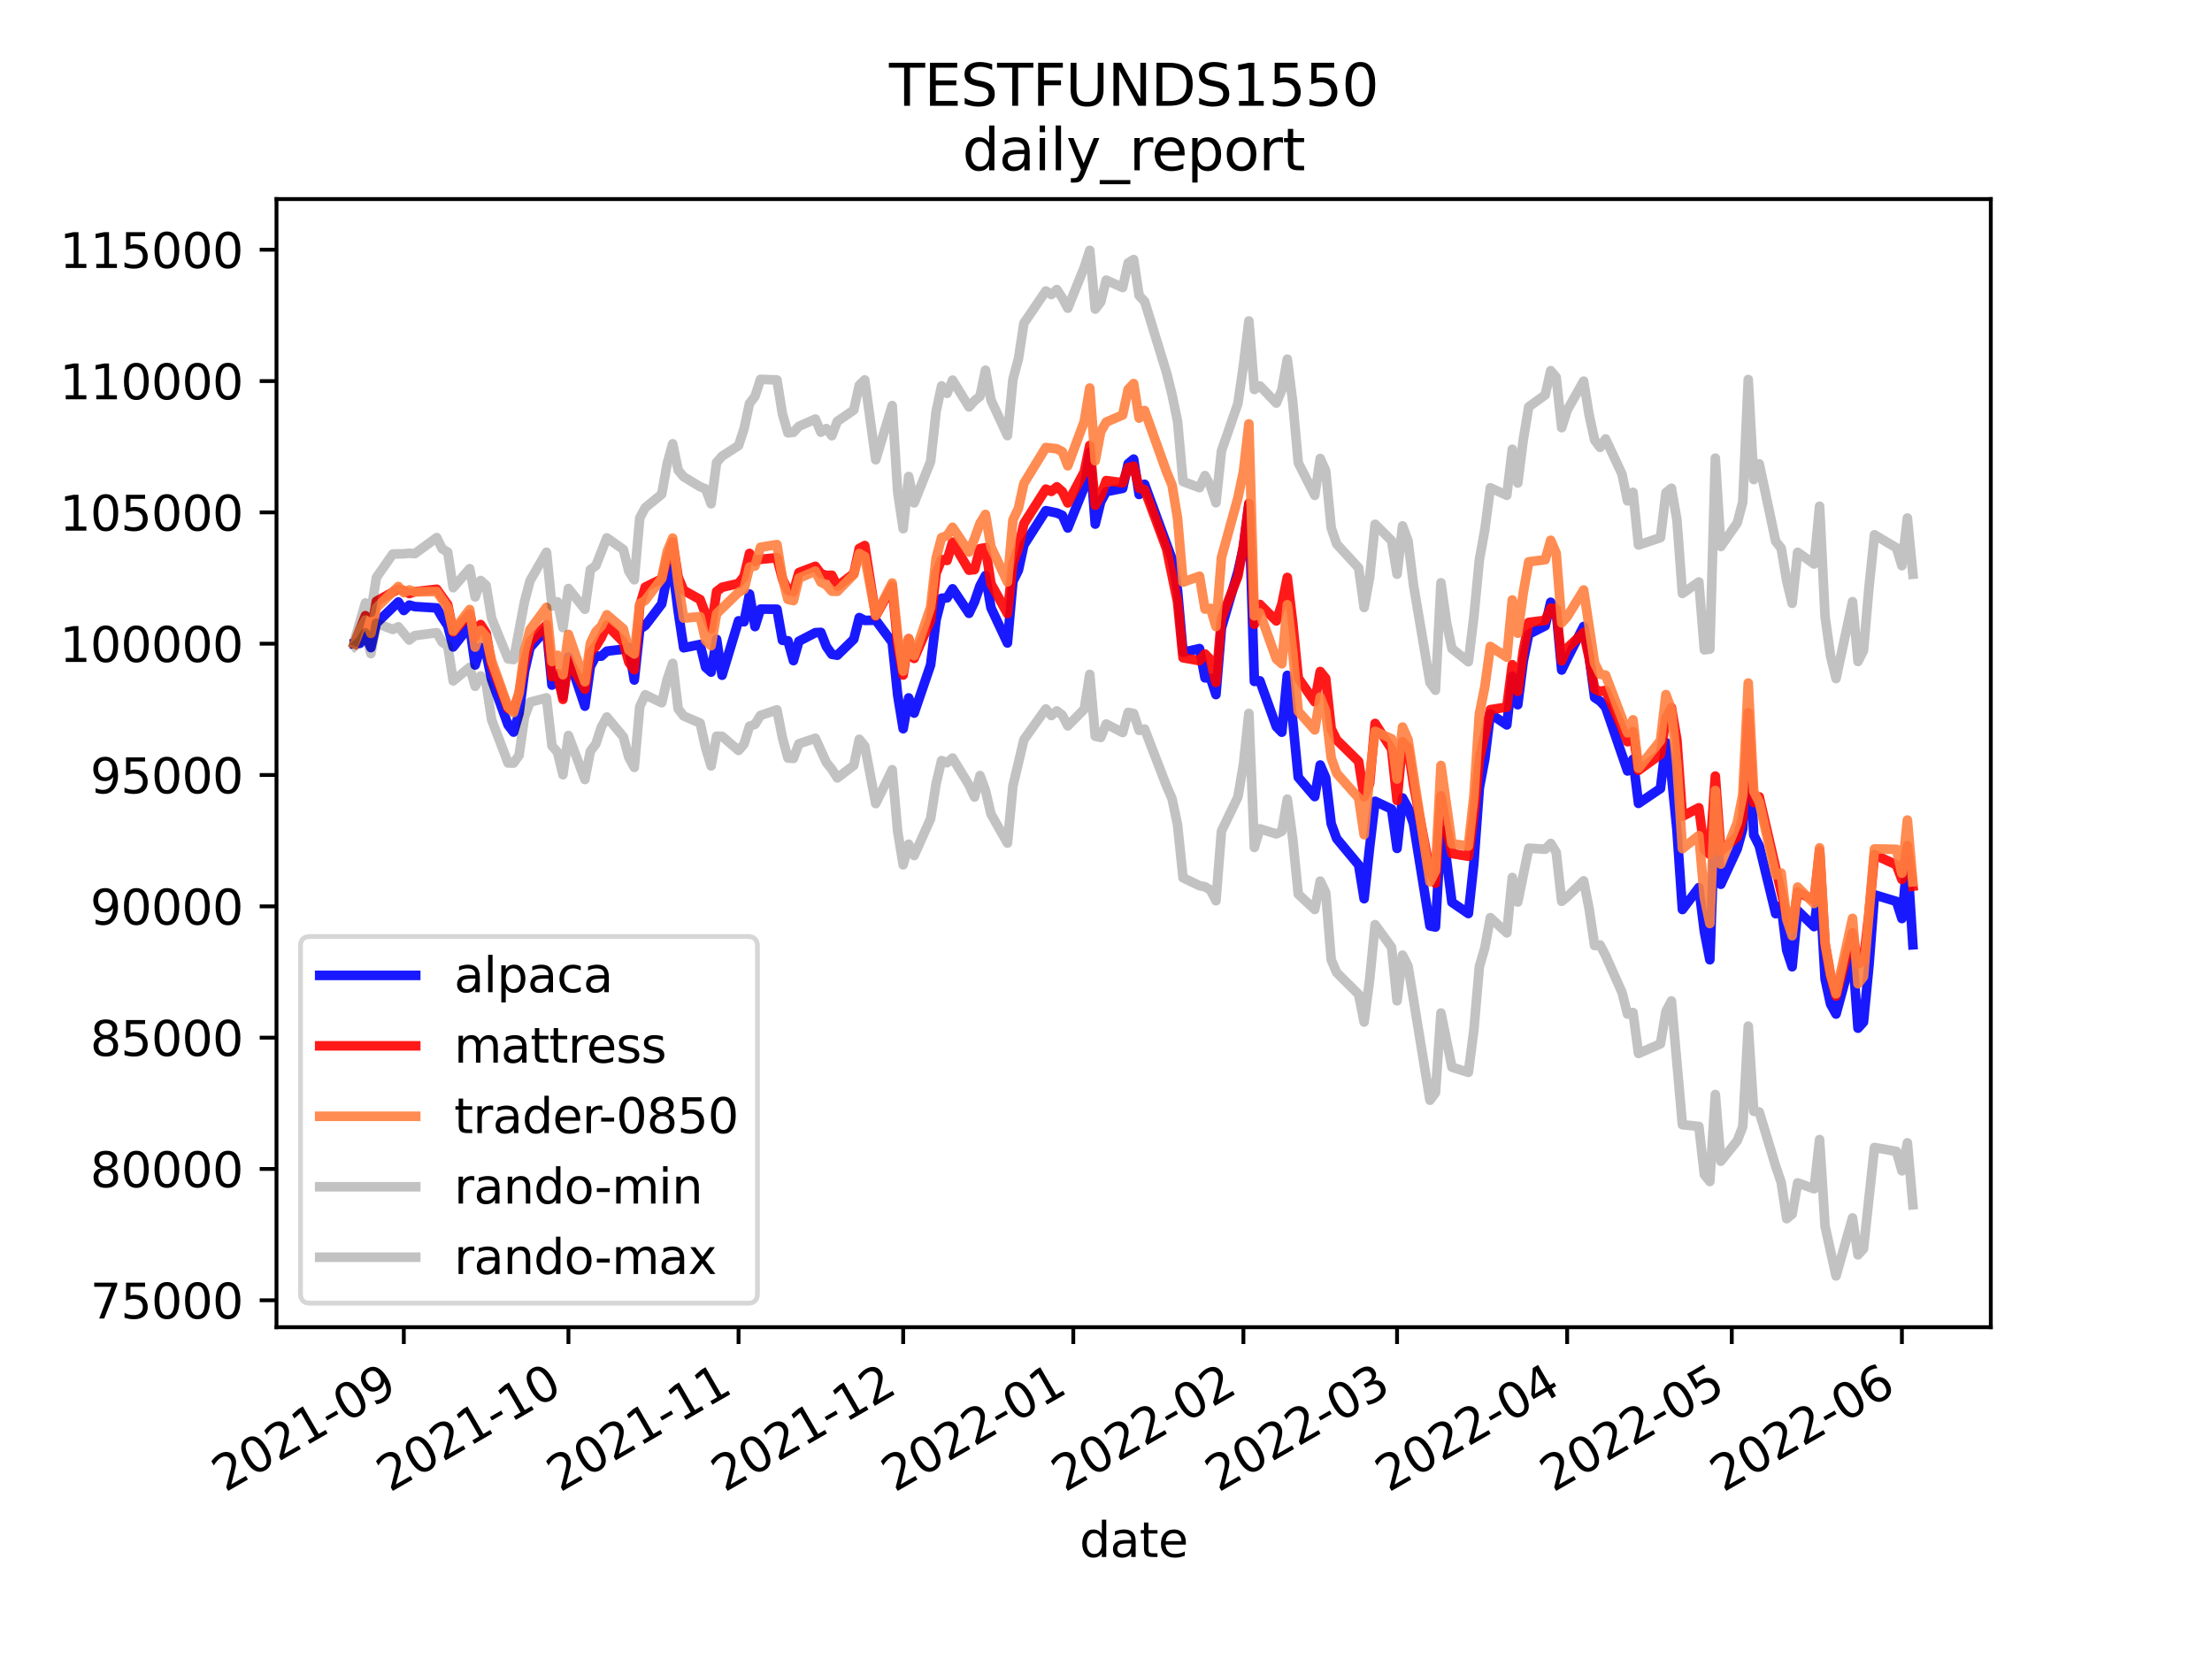 <?xml version="1.0" encoding="utf-8" standalone="no"?>
<!DOCTYPE svg PUBLIC "-//W3C//DTD SVG 1.1//EN"
  "http://www.w3.org/Graphics/SVG/1.1/DTD/svg11.dtd">
<svg height="345.6pt" version="1.1" viewBox="0 0 460.8 345.6" width="460.8pt" xmlns="http://www.w3.org/2000/svg" xmlns:xlink="http://www.w3.org/1999/xlink">
 <defs>
  <style type="text/css">*{stroke-linecap:butt;stroke-linejoin:round;}</style>
 </defs>
 <g id="figure_1">
  <g id="patch_1">
   <path d="M 0 345.6 
L 460.8 345.6 
L 460.8 0 
L 0 0 
z
" style="fill:#ffffff;"/>
  </g>
  <g id="axes_1">
   <g id="patch_2">
    <path d="M 57.6 276.48 
L 414.72 276.48 
L 414.72 41.472 
L 57.6 41.472 
z
" style="fill:#ffffff;"/>
   </g>
   <g id="matplotlib.axis_1">
    <g id="xtick_1">
     <g id="line2d_1">
      <defs>
       <path d="M 0 0 
L 0 3.5 
" id="m26f2522f0f" style="stroke:#000000;stroke-width:0.8;"/>
      </defs>
      <g>
       <use style="stroke:#000000;stroke-width:0.8;" x="84.121" xlink:href="#m26f2522f0f" y="276.48"/>
      </g>
     </g>
     <g id="text_1">
      <!-- 2021-09 -->
      <g transform="translate(46.896 310.952)rotate(-30)scale(0.1 -0.1)">
       <defs>
        <path d="M 1228 531 
L 3431 531 
L 3431 0 
L 469 0 
L 469 531 
Q 828 903 1448 1529 
Q 2069 2156 2228 2338 
Q 2531 2678 2651 2914 
Q 2772 3150 2772 3378 
Q 2772 3750 2511 3984 
Q 2250 4219 1831 4219 
Q 1534 4219 1204 4116 
Q 875 4013 500 3803 
L 500 4441 
Q 881 4594 1212 4672 
Q 1544 4750 1819 4750 
Q 2544 4750 2975 4387 
Q 3406 4025 3406 3419 
Q 3406 3131 3298 2873 
Q 3191 2616 2906 2266 
Q 2828 2175 2409 1742 
Q 1991 1309 1228 531 
z
" id="DejaVuSans-32" transform="scale(0.016)"/>
        <path d="M 2034 4250 
Q 1547 4250 1301 3770 
Q 1056 3291 1056 2328 
Q 1056 1369 1301 889 
Q 1547 409 2034 409 
Q 2525 409 2770 889 
Q 3016 1369 3016 2328 
Q 3016 3291 2770 3770 
Q 2525 4250 2034 4250 
z
M 2034 4750 
Q 2819 4750 3233 4129 
Q 3647 3509 3647 2328 
Q 3647 1150 3233 529 
Q 2819 -91 2034 -91 
Q 1250 -91 836 529 
Q 422 1150 422 2328 
Q 422 3509 836 4129 
Q 1250 4750 2034 4750 
z
" id="DejaVuSans-30" transform="scale(0.016)"/>
        <path d="M 794 531 
L 1825 531 
L 1825 4091 
L 703 3866 
L 703 4441 
L 1819 4666 
L 2450 4666 
L 2450 531 
L 3481 531 
L 3481 0 
L 794 0 
L 794 531 
z
" id="DejaVuSans-31" transform="scale(0.016)"/>
        <path d="M 313 2009 
L 1997 2009 
L 1997 1497 
L 313 1497 
L 313 2009 
z
" id="DejaVuSans-2d" transform="scale(0.016)"/>
        <path d="M 703 97 
L 703 672 
Q 941 559 1184 500 
Q 1428 441 1663 441 
Q 2288 441 2617 861 
Q 2947 1281 2994 2138 
Q 2813 1869 2534 1725 
Q 2256 1581 1919 1581 
Q 1219 1581 811 2004 
Q 403 2428 403 3163 
Q 403 3881 828 4315 
Q 1253 4750 1959 4750 
Q 2769 4750 3195 4129 
Q 3622 3509 3622 2328 
Q 3622 1225 3098 567 
Q 2575 -91 1691 -91 
Q 1453 -91 1209 -44 
Q 966 3 703 97 
z
M 1959 2075 
Q 2384 2075 2632 2365 
Q 2881 2656 2881 3163 
Q 2881 3666 2632 3958 
Q 2384 4250 1959 4250 
Q 1534 4250 1286 3958 
Q 1038 3666 1038 3163 
Q 1038 2656 1286 2365 
Q 1534 2075 1959 2075 
z
" id="DejaVuSans-39" transform="scale(0.016)"/>
       </defs>
       <use xlink:href="#DejaVuSans-32"/>
       <use x="63.623" xlink:href="#DejaVuSans-30"/>
       <use x="127.246" xlink:href="#DejaVuSans-32"/>
       <use x="190.869" xlink:href="#DejaVuSans-31"/>
       <use x="254.492" xlink:href="#DejaVuSans-2d"/>
       <use x="290.576" xlink:href="#DejaVuSans-30"/>
       <use x="354.199" xlink:href="#DejaVuSans-39"/>
      </g>
     </g>
    </g>
    <g id="xtick_2">
     <g id="line2d_2">
      <g>
       <use style="stroke:#000000;stroke-width:0.8;" x="118.416" xlink:href="#m26f2522f0f" y="276.48"/>
      </g>
     </g>
     <g id="text_2">
      <!-- 2021-10 -->
      <g transform="translate(81.191 310.952)rotate(-30)scale(0.1 -0.1)">
       <use xlink:href="#DejaVuSans-32"/>
       <use x="63.623" xlink:href="#DejaVuSans-30"/>
       <use x="127.246" xlink:href="#DejaVuSans-32"/>
       <use x="190.869" xlink:href="#DejaVuSans-31"/>
       <use x="254.492" xlink:href="#DejaVuSans-2d"/>
       <use x="290.576" xlink:href="#DejaVuSans-31"/>
       <use x="354.199" xlink:href="#DejaVuSans-30"/>
      </g>
     </g>
    </g>
    <g id="xtick_3">
     <g id="line2d_3">
      <g>
       <use style="stroke:#000000;stroke-width:0.8;" x="153.853" xlink:href="#m26f2522f0f" y="276.48"/>
      </g>
     </g>
     <g id="text_3">
      <!-- 2021-11 -->
      <g transform="translate(116.628 310.952)rotate(-30)scale(0.1 -0.1)">
       <use xlink:href="#DejaVuSans-32"/>
       <use x="63.623" xlink:href="#DejaVuSans-30"/>
       <use x="127.246" xlink:href="#DejaVuSans-32"/>
       <use x="190.869" xlink:href="#DejaVuSans-31"/>
       <use x="254.492" xlink:href="#DejaVuSans-2d"/>
       <use x="290.576" xlink:href="#DejaVuSans-31"/>
       <use x="354.199" xlink:href="#DejaVuSans-31"/>
      </g>
     </g>
    </g>
    <g id="xtick_4">
     <g id="line2d_4">
      <g>
       <use style="stroke:#000000;stroke-width:0.8;" x="188.148" xlink:href="#m26f2522f0f" y="276.48"/>
      </g>
     </g>
     <g id="text_4">
      <!-- 2021-12 -->
      <g transform="translate(150.923 310.952)rotate(-30)scale(0.1 -0.1)">
       <use xlink:href="#DejaVuSans-32"/>
       <use x="63.623" xlink:href="#DejaVuSans-30"/>
       <use x="127.246" xlink:href="#DejaVuSans-32"/>
       <use x="190.869" xlink:href="#DejaVuSans-31"/>
       <use x="254.492" xlink:href="#DejaVuSans-2d"/>
       <use x="290.576" xlink:href="#DejaVuSans-31"/>
       <use x="354.199" xlink:href="#DejaVuSans-32"/>
      </g>
     </g>
    </g>
    <g id="xtick_5">
     <g id="line2d_5">
      <g>
       <use style="stroke:#000000;stroke-width:0.8;" x="223.585" xlink:href="#m26f2522f0f" y="276.48"/>
      </g>
     </g>
     <g id="text_5">
      <!-- 2022-01 -->
      <g transform="translate(186.361 310.952)rotate(-30)scale(0.1 -0.1)">
       <use xlink:href="#DejaVuSans-32"/>
       <use x="63.623" xlink:href="#DejaVuSans-30"/>
       <use x="127.246" xlink:href="#DejaVuSans-32"/>
       <use x="190.869" xlink:href="#DejaVuSans-32"/>
       <use x="254.492" xlink:href="#DejaVuSans-2d"/>
       <use x="290.576" xlink:href="#DejaVuSans-30"/>
       <use x="354.199" xlink:href="#DejaVuSans-31"/>
      </g>
     </g>
    </g>
    <g id="xtick_6">
     <g id="line2d_6">
      <g>
       <use style="stroke:#000000;stroke-width:0.8;" x="259.023" xlink:href="#m26f2522f0f" y="276.48"/>
      </g>
     </g>
     <g id="text_6">
      <!-- 2022-02 -->
      <g transform="translate(221.798 310.952)rotate(-30)scale(0.1 -0.1)">
       <use xlink:href="#DejaVuSans-32"/>
       <use x="63.623" xlink:href="#DejaVuSans-30"/>
       <use x="127.246" xlink:href="#DejaVuSans-32"/>
       <use x="190.869" xlink:href="#DejaVuSans-32"/>
       <use x="254.492" xlink:href="#DejaVuSans-2d"/>
       <use x="290.576" xlink:href="#DejaVuSans-30"/>
       <use x="354.199" xlink:href="#DejaVuSans-32"/>
      </g>
     </g>
    </g>
    <g id="xtick_7">
     <g id="line2d_7">
      <g>
       <use style="stroke:#000000;stroke-width:0.8;" x="291.031" xlink:href="#m26f2522f0f" y="276.48"/>
      </g>
     </g>
     <g id="text_7">
      <!-- 2022-03 -->
      <g transform="translate(253.806 310.952)rotate(-30)scale(0.1 -0.1)">
       <defs>
        <path d="M 2597 2516 
Q 3050 2419 3304 2112 
Q 3559 1806 3559 1356 
Q 3559 666 3084 287 
Q 2609 -91 1734 -91 
Q 1441 -91 1130 -33 
Q 819 25 488 141 
L 488 750 
Q 750 597 1062 519 
Q 1375 441 1716 441 
Q 2309 441 2620 675 
Q 2931 909 2931 1356 
Q 2931 1769 2642 2001 
Q 2353 2234 1838 2234 
L 1294 2234 
L 1294 2753 
L 1863 2753 
Q 2328 2753 2575 2939 
Q 2822 3125 2822 3475 
Q 2822 3834 2567 4026 
Q 2313 4219 1838 4219 
Q 1578 4219 1281 4162 
Q 984 4106 628 3988 
L 628 4550 
Q 988 4650 1302 4700 
Q 1616 4750 1894 4750 
Q 2613 4750 3031 4423 
Q 3450 4097 3450 3541 
Q 3450 3153 3228 2886 
Q 3006 2619 2597 2516 
z
" id="DejaVuSans-33" transform="scale(0.016)"/>
       </defs>
       <use xlink:href="#DejaVuSans-32"/>
       <use x="63.623" xlink:href="#DejaVuSans-30"/>
       <use x="127.246" xlink:href="#DejaVuSans-32"/>
       <use x="190.869" xlink:href="#DejaVuSans-32"/>
       <use x="254.492" xlink:href="#DejaVuSans-2d"/>
       <use x="290.576" xlink:href="#DejaVuSans-30"/>
       <use x="354.199" xlink:href="#DejaVuSans-33"/>
      </g>
     </g>
    </g>
    <g id="xtick_8">
     <g id="line2d_8">
      <g>
       <use style="stroke:#000000;stroke-width:0.8;" x="326.469" xlink:href="#m26f2522f0f" y="276.48"/>
      </g>
     </g>
     <g id="text_8">
      <!-- 2022-04 -->
      <g transform="translate(289.244 310.952)rotate(-30)scale(0.1 -0.1)">
       <defs>
        <path d="M 2419 4116 
L 825 1625 
L 2419 1625 
L 2419 4116 
z
M 2253 4666 
L 3047 4666 
L 3047 1625 
L 3713 1625 
L 3713 1100 
L 3047 1100 
L 3047 0 
L 2419 0 
L 2419 1100 
L 313 1100 
L 313 1709 
L 2253 4666 
z
" id="DejaVuSans-34" transform="scale(0.016)"/>
       </defs>
       <use xlink:href="#DejaVuSans-32"/>
       <use x="63.623" xlink:href="#DejaVuSans-30"/>
       <use x="127.246" xlink:href="#DejaVuSans-32"/>
       <use x="190.869" xlink:href="#DejaVuSans-32"/>
       <use x="254.492" xlink:href="#DejaVuSans-2d"/>
       <use x="290.576" xlink:href="#DejaVuSans-30"/>
       <use x="354.199" xlink:href="#DejaVuSans-34"/>
      </g>
     </g>
    </g>
    <g id="xtick_9">
     <g id="line2d_9">
      <g>
       <use style="stroke:#000000;stroke-width:0.8;" x="360.763" xlink:href="#m26f2522f0f" y="276.48"/>
      </g>
     </g>
     <g id="text_9">
      <!-- 2022-05 -->
      <g transform="translate(323.539 310.952)rotate(-30)scale(0.1 -0.1)">
       <defs>
        <path d="M 691 4666 
L 3169 4666 
L 3169 4134 
L 1269 4134 
L 1269 2991 
Q 1406 3038 1543 3061 
Q 1681 3084 1819 3084 
Q 2600 3084 3056 2656 
Q 3513 2228 3513 1497 
Q 3513 744 3044 326 
Q 2575 -91 1722 -91 
Q 1428 -91 1123 -41 
Q 819 9 494 109 
L 494 744 
Q 775 591 1075 516 
Q 1375 441 1709 441 
Q 2250 441 2565 725 
Q 2881 1009 2881 1497 
Q 2881 1984 2565 2268 
Q 2250 2553 1709 2553 
Q 1456 2553 1204 2497 
Q 953 2441 691 2322 
L 691 4666 
z
" id="DejaVuSans-35" transform="scale(0.016)"/>
       </defs>
       <use xlink:href="#DejaVuSans-32"/>
       <use x="63.623" xlink:href="#DejaVuSans-30"/>
       <use x="127.246" xlink:href="#DejaVuSans-32"/>
       <use x="190.869" xlink:href="#DejaVuSans-32"/>
       <use x="254.492" xlink:href="#DejaVuSans-2d"/>
       <use x="290.576" xlink:href="#DejaVuSans-30"/>
       <use x="354.199" xlink:href="#DejaVuSans-35"/>
      </g>
     </g>
    </g>
    <g id="xtick_10">
     <g id="line2d_10">
      <g>
       <use style="stroke:#000000;stroke-width:0.8;" x="396.201" xlink:href="#m26f2522f0f" y="276.48"/>
      </g>
     </g>
     <g id="text_10">
      <!-- 2022-06 -->
      <g transform="translate(358.976 310.952)rotate(-30)scale(0.1 -0.1)">
       <defs>
        <path d="M 2113 2584 
Q 1688 2584 1439 2293 
Q 1191 2003 1191 1497 
Q 1191 994 1439 701 
Q 1688 409 2113 409 
Q 2538 409 2786 701 
Q 3034 994 3034 1497 
Q 3034 2003 2786 2293 
Q 2538 2584 2113 2584 
z
M 3366 4563 
L 3366 3988 
Q 3128 4100 2886 4159 
Q 2644 4219 2406 4219 
Q 1781 4219 1451 3797 
Q 1122 3375 1075 2522 
Q 1259 2794 1537 2939 
Q 1816 3084 2150 3084 
Q 2853 3084 3261 2657 
Q 3669 2231 3669 1497 
Q 3669 778 3244 343 
Q 2819 -91 2113 -91 
Q 1303 -91 875 529 
Q 447 1150 447 2328 
Q 447 3434 972 4092 
Q 1497 4750 2381 4750 
Q 2619 4750 2861 4703 
Q 3103 4656 3366 4563 
z
" id="DejaVuSans-36" transform="scale(0.016)"/>
       </defs>
       <use xlink:href="#DejaVuSans-32"/>
       <use x="63.623" xlink:href="#DejaVuSans-30"/>
       <use x="127.246" xlink:href="#DejaVuSans-32"/>
       <use x="190.869" xlink:href="#DejaVuSans-32"/>
       <use x="254.492" xlink:href="#DejaVuSans-2d"/>
       <use x="290.576" xlink:href="#DejaVuSans-30"/>
       <use x="354.199" xlink:href="#DejaVuSans-36"/>
      </g>
     </g>
    </g>
    <g id="text_11">
     <!-- date -->
     <g transform="translate(224.885 324.351)scale(0.1 -0.1)">
      <defs>
       <path d="M 2906 2969 
L 2906 4863 
L 3481 4863 
L 3481 0 
L 2906 0 
L 2906 525 
Q 2725 213 2448 61 
Q 2172 -91 1784 -91 
Q 1150 -91 751 415 
Q 353 922 353 1747 
Q 353 2572 751 3078 
Q 1150 3584 1784 3584 
Q 2172 3584 2448 3432 
Q 2725 3281 2906 2969 
z
M 947 1747 
Q 947 1113 1208 752 
Q 1469 391 1925 391 
Q 2381 391 2643 752 
Q 2906 1113 2906 1747 
Q 2906 2381 2643 2742 
Q 2381 3103 1925 3103 
Q 1469 3103 1208 2742 
Q 947 2381 947 1747 
z
" id="DejaVuSans-64" transform="scale(0.016)"/>
       <path d="M 2194 1759 
Q 1497 1759 1228 1600 
Q 959 1441 959 1056 
Q 959 750 1161 570 
Q 1363 391 1709 391 
Q 2188 391 2477 730 
Q 2766 1069 2766 1631 
L 2766 1759 
L 2194 1759 
z
M 3341 1997 
L 3341 0 
L 2766 0 
L 2766 531 
Q 2569 213 2275 61 
Q 1981 -91 1556 -91 
Q 1019 -91 701 211 
Q 384 513 384 1019 
Q 384 1609 779 1909 
Q 1175 2209 1959 2209 
L 2766 2209 
L 2766 2266 
Q 2766 2663 2505 2880 
Q 2244 3097 1772 3097 
Q 1472 3097 1187 3025 
Q 903 2953 641 2809 
L 641 3341 
Q 956 3463 1253 3523 
Q 1550 3584 1831 3584 
Q 2591 3584 2966 3190 
Q 3341 2797 3341 1997 
z
" id="DejaVuSans-61" transform="scale(0.016)"/>
       <path d="M 1172 4494 
L 1172 3500 
L 2356 3500 
L 2356 3053 
L 1172 3053 
L 1172 1153 
Q 1172 725 1289 603 
Q 1406 481 1766 481 
L 2356 481 
L 2356 0 
L 1766 0 
Q 1100 0 847 248 
Q 594 497 594 1153 
L 594 3053 
L 172 3053 
L 172 3500 
L 594 3500 
L 594 4494 
L 1172 4494 
z
" id="DejaVuSans-74" transform="scale(0.016)"/>
       <path d="M 3597 1894 
L 3597 1613 
L 953 1613 
Q 991 1019 1311 708 
Q 1631 397 2203 397 
Q 2534 397 2845 478 
Q 3156 559 3463 722 
L 3463 178 
Q 3153 47 2828 -22 
Q 2503 -91 2169 -91 
Q 1331 -91 842 396 
Q 353 884 353 1716 
Q 353 2575 817 3079 
Q 1281 3584 2069 3584 
Q 2775 3584 3186 3129 
Q 3597 2675 3597 1894 
z
M 3022 2063 
Q 3016 2534 2758 2815 
Q 2500 3097 2075 3097 
Q 1594 3097 1305 2825 
Q 1016 2553 972 2059 
L 3022 2063 
z
" id="DejaVuSans-65" transform="scale(0.016)"/>
      </defs>
      <use xlink:href="#DejaVuSans-64"/>
      <use x="63.477" xlink:href="#DejaVuSans-61"/>
      <use x="124.756" xlink:href="#DejaVuSans-74"/>
      <use x="163.965" xlink:href="#DejaVuSans-65"/>
     </g>
    </g>
   </g>
   <g id="matplotlib.axis_2">
    <g id="ytick_1">
     <g id="line2d_11">
      <defs>
       <path d="M 0 0 
L -3.5 0 
" id="m7b83c31982" style="stroke:#000000;stroke-width:0.8;"/>
      </defs>
      <g>
       <use style="stroke:#000000;stroke-width:0.8;" x="57.6" xlink:href="#m7b83c31982" y="270.875"/>
      </g>
     </g>
     <g id="text_12">
      <!-- 75000 -->
      <g transform="translate(18.788 274.674)scale(0.1 -0.1)">
       <defs>
        <path d="M 525 4666 
L 3525 4666 
L 3525 4397 
L 1831 0 
L 1172 0 
L 2766 4134 
L 525 4134 
L 525 4666 
z
" id="DejaVuSans-37" transform="scale(0.016)"/>
       </defs>
       <use xlink:href="#DejaVuSans-37"/>
       <use x="63.623" xlink:href="#DejaVuSans-35"/>
       <use x="127.246" xlink:href="#DejaVuSans-30"/>
       <use x="190.869" xlink:href="#DejaVuSans-30"/>
       <use x="254.492" xlink:href="#DejaVuSans-30"/>
      </g>
     </g>
    </g>
    <g id="ytick_2">
     <g id="line2d_12">
      <g>
       <use style="stroke:#000000;stroke-width:0.8;" x="57.6" xlink:href="#m7b83c31982" y="243.519"/>
      </g>
     </g>
     <g id="text_13">
      <!-- 80000 -->
      <g transform="translate(18.788 247.318)scale(0.1 -0.1)">
       <defs>
        <path d="M 2034 2216 
Q 1584 2216 1326 1975 
Q 1069 1734 1069 1313 
Q 1069 891 1326 650 
Q 1584 409 2034 409 
Q 2484 409 2743 651 
Q 3003 894 3003 1313 
Q 3003 1734 2745 1975 
Q 2488 2216 2034 2216 
z
M 1403 2484 
Q 997 2584 770 2862 
Q 544 3141 544 3541 
Q 544 4100 942 4425 
Q 1341 4750 2034 4750 
Q 2731 4750 3128 4425 
Q 3525 4100 3525 3541 
Q 3525 3141 3298 2862 
Q 3072 2584 2669 2484 
Q 3125 2378 3379 2068 
Q 3634 1759 3634 1313 
Q 3634 634 3220 271 
Q 2806 -91 2034 -91 
Q 1263 -91 848 271 
Q 434 634 434 1313 
Q 434 1759 690 2068 
Q 947 2378 1403 2484 
z
M 1172 3481 
Q 1172 3119 1398 2916 
Q 1625 2713 2034 2713 
Q 2441 2713 2670 2916 
Q 2900 3119 2900 3481 
Q 2900 3844 2670 4047 
Q 2441 4250 2034 4250 
Q 1625 4250 1398 4047 
Q 1172 3844 1172 3481 
z
" id="DejaVuSans-38" transform="scale(0.016)"/>
       </defs>
       <use xlink:href="#DejaVuSans-38"/>
       <use x="63.623" xlink:href="#DejaVuSans-30"/>
       <use x="127.246" xlink:href="#DejaVuSans-30"/>
       <use x="190.869" xlink:href="#DejaVuSans-30"/>
       <use x="254.492" xlink:href="#DejaVuSans-30"/>
      </g>
     </g>
    </g>
    <g id="ytick_3">
     <g id="line2d_13">
      <g>
       <use style="stroke:#000000;stroke-width:0.8;" x="57.6" xlink:href="#m7b83c31982" y="216.162"/>
      </g>
     </g>
     <g id="text_14">
      <!-- 85000 -->
      <g transform="translate(18.788 219.962)scale(0.1 -0.1)">
       <use xlink:href="#DejaVuSans-38"/>
       <use x="63.623" xlink:href="#DejaVuSans-35"/>
       <use x="127.246" xlink:href="#DejaVuSans-30"/>
       <use x="190.869" xlink:href="#DejaVuSans-30"/>
       <use x="254.492" xlink:href="#DejaVuSans-30"/>
      </g>
     </g>
    </g>
    <g id="ytick_4">
     <g id="line2d_14">
      <g>
       <use style="stroke:#000000;stroke-width:0.8;" x="57.6" xlink:href="#m7b83c31982" y="188.806"/>
      </g>
     </g>
     <g id="text_15">
      <!-- 90000 -->
      <g transform="translate(18.788 192.606)scale(0.1 -0.1)">
       <use xlink:href="#DejaVuSans-39"/>
       <use x="63.623" xlink:href="#DejaVuSans-30"/>
       <use x="127.246" xlink:href="#DejaVuSans-30"/>
       <use x="190.869" xlink:href="#DejaVuSans-30"/>
       <use x="254.492" xlink:href="#DejaVuSans-30"/>
      </g>
     </g>
    </g>
    <g id="ytick_5">
     <g id="line2d_15">
      <g>
       <use style="stroke:#000000;stroke-width:0.8;" x="57.6" xlink:href="#m7b83c31982" y="161.45"/>
      </g>
     </g>
     <g id="text_16">
      <!-- 95000 -->
      <g transform="translate(18.788 165.249)scale(0.1 -0.1)">
       <use xlink:href="#DejaVuSans-39"/>
       <use x="63.623" xlink:href="#DejaVuSans-35"/>
       <use x="127.246" xlink:href="#DejaVuSans-30"/>
       <use x="190.869" xlink:href="#DejaVuSans-30"/>
       <use x="254.492" xlink:href="#DejaVuSans-30"/>
      </g>
     </g>
    </g>
    <g id="ytick_6">
     <g id="line2d_16">
      <g>
       <use style="stroke:#000000;stroke-width:0.8;" x="57.6" xlink:href="#m7b83c31982" y="134.094"/>
      </g>
     </g>
     <g id="text_17">
      <!-- 100000 -->
      <g transform="translate(12.425 137.893)scale(0.1 -0.1)">
       <use xlink:href="#DejaVuSans-31"/>
       <use x="63.623" xlink:href="#DejaVuSans-30"/>
       <use x="127.246" xlink:href="#DejaVuSans-30"/>
       <use x="190.869" xlink:href="#DejaVuSans-30"/>
       <use x="254.492" xlink:href="#DejaVuSans-30"/>
       <use x="318.115" xlink:href="#DejaVuSans-30"/>
      </g>
     </g>
    </g>
    <g id="ytick_7">
     <g id="line2d_17">
      <g>
       <use style="stroke:#000000;stroke-width:0.8;" x="57.6" xlink:href="#m7b83c31982" y="106.738"/>
      </g>
     </g>
     <g id="text_18">
      <!-- 105000 -->
      <g transform="translate(12.425 110.537)scale(0.1 -0.1)">
       <use xlink:href="#DejaVuSans-31"/>
       <use x="63.623" xlink:href="#DejaVuSans-30"/>
       <use x="127.246" xlink:href="#DejaVuSans-35"/>
       <use x="190.869" xlink:href="#DejaVuSans-30"/>
       <use x="254.492" xlink:href="#DejaVuSans-30"/>
       <use x="318.115" xlink:href="#DejaVuSans-30"/>
      </g>
     </g>
    </g>
    <g id="ytick_8">
     <g id="line2d_18">
      <g>
       <use style="stroke:#000000;stroke-width:0.8;" x="57.6" xlink:href="#m7b83c31982" y="79.382"/>
      </g>
     </g>
     <g id="text_19">
      <!-- 110000 -->
      <g transform="translate(12.425 83.181)scale(0.1 -0.1)">
       <use xlink:href="#DejaVuSans-31"/>
       <use x="63.623" xlink:href="#DejaVuSans-31"/>
       <use x="127.246" xlink:href="#DejaVuSans-30"/>
       <use x="190.869" xlink:href="#DejaVuSans-30"/>
       <use x="254.492" xlink:href="#DejaVuSans-30"/>
       <use x="318.115" xlink:href="#DejaVuSans-30"/>
      </g>
     </g>
    </g>
    <g id="ytick_9">
     <g id="line2d_19">
      <g>
       <use style="stroke:#000000;stroke-width:0.8;" x="57.6" xlink:href="#m7b83c31982" y="52.025"/>
      </g>
     </g>
     <g id="text_20">
      <!-- 115000 -->
      <g transform="translate(12.425 55.825)scale(0.1 -0.1)">
       <use xlink:href="#DejaVuSans-31"/>
       <use x="63.623" xlink:href="#DejaVuSans-31"/>
       <use x="127.246" xlink:href="#DejaVuSans-35"/>
       <use x="190.869" xlink:href="#DejaVuSans-30"/>
       <use x="254.492" xlink:href="#DejaVuSans-30"/>
       <use x="318.115" xlink:href="#DejaVuSans-30"/>
      </g>
     </g>
    </g>
   </g>
   <g id="line2d_20">
    <path clip-path="url(#p28c00b77f7)" d="M 73.833 134.094 
L 74.976 134.031 
L 76.119 132.248 
L 77.262 134.904 
L 78.405 129.825 
L 82.978 125.403 
L 84.121 127.175 
L 85.264 126.048 
L 86.407 126.365 
L 90.98 126.641 
L 92.123 128.631 
L 93.266 130.329 
L 94.409 134.766 
L 97.839 130.371 
L 98.982 138.532 
L 100.125 134.84 
L 101.268 136.011 
L 102.411 141.565 
L 105.841 151.025 
L 106.984 152.512 
L 108.127 148.582 
L 109.27 139.898 
L 110.414 134.92 
L 113.843 131.004 
L 114.986 142.722 
L 116.129 140.819 
L 117.272 145.086 
L 118.416 136.866 
L 121.845 147.108 
L 122.988 138.837 
L 124.131 136.672 
L 125.274 136.688 
L 126.418 135.651 
L 129.847 135.253 
L 130.99 134.844 
L 132.133 141.664 
L 133.277 131.06 
L 134.42 130.307 
L 137.849 125.806 
L 138.992 120.031 
L 140.135 118.334 
L 141.279 127.356 
L 142.422 134.946 
L 145.851 134.258 
L 146.994 138.996 
L 148.137 140.015 
L 149.281 133.18 
L 150.424 140.663 
L 153.853 129.328 
L 154.996 129.531 
L 156.14 123.752 
L 157.283 130.533 
L 158.426 126.89 
L 161.855 126.911 
L 162.998 133.39 
L 164.142 133.485 
L 165.285 137.621 
L 166.428 133.582 
L 169.857 131.797 
L 171 131.736 
L 172.144 134.661 
L 173.287 136.307 
L 174.43 136.499 
L 177.859 133.156 
L 179.003 128.648 
L 180.146 129.246 
L 182.432 129.198 
L 185.861 133.795 
L 187.005 144.819 
L 188.148 151.805 
L 189.291 145.385 
L 190.434 148.554 
L 193.863 138.515 
L 195.007 129.115 
L 196.15 124.624 
L 197.293 124.542 
L 198.436 122.661 
L 201.866 127.77 
L 203.009 125.368 
L 204.152 122.036 
L 205.295 119.901 
L 206.438 126.61 
L 209.868 133.943 
L 211.011 121.114 
L 212.154 118.783 
L 213.297 113.526 
L 217.87 106.378 
L 220.156 106.858 
L 221.299 107.358 
L 222.442 109.987 
L 225.872 101.474 
L 227.015 94.195 
L 228.158 109.182 
L 229.301 104.532 
L 230.444 102.415 
L 233.874 101.737 
L 235.017 96.591 
L 236.16 95.643 
L 237.303 103.01 
L 238.446 100.885 
L 244.162 116.479 
L 245.305 123.011 
L 246.448 135.894 
L 249.878 135.107 
L 251.021 141.207 
L 252.164 141.244 
L 253.307 144.702 
L 254.45 130.834 
L 257.88 119.095 
L 259.023 114.058 
L 260.166 105.095 
L 261.309 141.952 
L 262.452 141.832 
L 265.882 151.364 
L 267.025 152.534 
L 268.168 140.687 
L 269.311 150.226 
L 270.454 161.929 
L 273.884 165.948 
L 275.027 159.363 
L 276.17 162.04 
L 277.313 171.59 
L 278.457 174.698 
L 283.029 180.194 
L 284.172 187.218 
L 285.315 176.532 
L 286.459 166.923 
L 289.888 168.548 
L 291.031 176.743 
L 292.174 166.225 
L 293.317 168.307 
L 294.461 171.64 
L 297.89 192.895 
L 299.033 193.119 
L 300.176 172.877 
L 301.32 178.991 
L 302.463 187.961 
L 305.892 190.31 
L 307.035 179.802 
L 308.178 164.124 
L 309.322 158.057 
L 310.465 148.691 
L 313.894 151.014 
L 315.037 140.85 
L 316.18 146.81 
L 317.324 137.749 
L 318.467 132.108 
L 321.896 130.364 
L 323.039 125.456 
L 324.183 127.24 
L 325.326 139.582 
L 326.469 137.237 
L 329.898 130.502 
L 331.041 136.597 
L 332.185 145.306 
L 333.328 146.068 
L 334.471 147.305 
L 339.043 160.603 
L 340.187 158.173 
L 341.33 167.361 
L 345.902 164.267 
L 347.046 154.692 
L 348.189 161.451 
L 349.332 172.86 
L 350.475 189.469 
L 353.904 184.9 
L 355.048 194.059 
L 356.191 199.937 
L 357.334 168.395 
L 358.477 184.215 
L 361.906 176.812 
L 363.05 172.667 
L 364.193 150.974 
L 365.336 173.941 
L 366.479 176.206 
L 369.909 190.346 
L 371.052 188.595 
L 372.195 197.916 
L 373.338 201.393 
L 374.481 189.709 
L 377.911 193.032 
L 379.054 184.172 
L 380.197 203.935 
L 381.34 209.175 
L 382.483 211.247 
L 385.913 198.667 
L 387.056 214.194 
L 388.199 212.913 
L 389.342 201.136 
L 390.485 186.4 
L 395.058 187.783 
L 396.201 191.354 
L 397.344 179.079 
L 398.487 196.823 
L 398.487 196.823 
" style="fill:none;stroke:#0000ff;stroke-linecap:square;stroke-opacity:0.9;stroke-width:2;"/>
   </g>
   <g id="line2d_21">
    <path clip-path="url(#p28c00b77f7)" d="M 73.833 134.094 
L 76.119 128.255 
L 77.262 131.897 
L 78.405 125.256 
L 82.978 122.715 
L 84.121 123.062 
L 85.264 123.654 
L 86.407 123.27 
L 90.98 122.75 
L 93.266 125.961 
L 94.409 131.643 
L 97.839 127.867 
L 98.982 132.72 
L 100.125 130.104 
L 101.268 131.869 
L 102.411 138.522 
L 105.841 147.585 
L 106.984 147.955 
L 108.127 144.43 
L 109.27 137.898 
L 110.414 133.627 
L 113.843 130.17 
L 114.986 140.951 
L 116.129 140.303 
L 117.272 145.693 
L 118.416 137.428 
L 121.845 143.578 
L 122.988 135.866 
L 124.131 134.645 
L 125.274 132.76 
L 126.418 130.234 
L 129.847 133.725 
L 130.99 137.941 
L 132.133 139.509 
L 133.277 126.197 
L 134.42 122.294 
L 137.849 120.606 
L 138.992 116.26 
L 140.135 112.9 
L 141.279 120.256 
L 142.422 122.983 
L 145.851 124.899 
L 148.137 131.006 
L 149.281 123.227 
L 150.424 122.34 
L 153.853 121.548 
L 154.996 120.078 
L 156.14 115.285 
L 157.283 116.933 
L 158.426 116.516 
L 161.855 116.186 
L 162.998 120.599 
L 164.142 122.984 
L 165.285 123.249 
L 166.428 119.276 
L 169.857 117.974 
L 171 119.508 
L 172.144 119.873 
L 173.287 119.834 
L 174.43 122.135 
L 177.859 119.496 
L 179.003 114.255 
L 180.146 113.644 
L 182.432 128.321 
L 185.861 122.08 
L 187.005 134.156 
L 188.148 140.627 
L 189.291 133.051 
L 190.434 137.163 
L 193.863 129.223 
L 195.007 119.429 
L 196.15 116.568 
L 197.293 116.753 
L 198.436 112.945 
L 201.866 118.779 
L 203.009 118.654 
L 204.152 114.3 
L 205.295 114.098 
L 206.438 121.6 
L 209.868 127.817 
L 211.011 117.315 
L 212.154 114.205 
L 213.297 109.081 
L 217.87 101.888 
L 219.013 102.372 
L 220.156 101.417 
L 221.299 102.403 
L 222.442 104.768 
L 225.872 98.285 
L 227.015 92.79 
L 228.158 105.25 
L 229.301 103.286 
L 230.444 100.116 
L 233.874 100.576 
L 235.017 97.405 
L 236.16 97.132 
L 237.303 101.669 
L 238.446 102.021 
L 243.019 114.327 
L 245.305 125.4 
L 246.448 137.025 
L 249.878 137.632 
L 251.021 136.235 
L 252.164 137.443 
L 253.307 142.162 
L 254.45 128.832 
L 257.88 120.049 
L 259.023 113.69 
L 260.166 104.832 
L 261.309 130.056 
L 262.452 125.912 
L 265.882 129.348 
L 267.025 125.912 
L 268.168 120.292 
L 269.311 129.823 
L 270.454 141.266 
L 273.884 146.201 
L 275.027 139.888 
L 276.17 141.32 
L 277.313 151.806 
L 278.457 154.139 
L 283.029 158.626 
L 284.172 165.967 
L 285.315 163.221 
L 286.459 150.706 
L 289.888 156.031 
L 291.031 166.741 
L 292.174 154.536 
L 293.317 155.718 
L 294.461 163.402 
L 297.89 181.525 
L 299.033 183.995 
L 300.176 165.774 
L 301.32 172.31 
L 302.463 177.812 
L 305.892 178.372 
L 307.035 169.801 
L 308.178 158.245 
L 310.465 147.834 
L 313.894 147.303 
L 315.037 138.474 
L 316.18 144.021 
L 317.324 135.626 
L 318.467 129.66 
L 321.896 129.225 
L 323.039 126.68 
L 324.183 126.836 
L 325.326 137.647 
L 326.469 135.018 
L 329.898 131.758 
L 331.041 137.042 
L 332.185 143.507 
L 333.328 144.038 
L 334.471 143.816 
L 337.9 151.597 
L 339.043 154.514 
L 340.187 152.415 
L 341.33 160.47 
L 345.902 157.174 
L 347.046 149.587 
L 348.189 147.407 
L 349.332 154.128 
L 350.475 170.059 
L 353.904 168.269 
L 355.048 176.986 
L 356.191 178.003 
L 357.334 161.669 
L 358.477 177.367 
L 361.906 174.283 
L 363.05 170.273 
L 364.193 148.493 
L 365.336 167.183 
L 366.479 166.002 
L 372.195 190.728 
L 373.338 193.532 
L 374.481 185.822 
L 377.911 187.509 
L 379.054 177.245 
L 380.197 196.631 
L 381.34 203.242 
L 382.483 207.476 
L 385.913 194.31 
L 387.056 200.815 
L 388.199 200.207 
L 389.342 190.298 
L 390.485 178.047 
L 395.058 180.17 
L 396.201 183.209 
L 397.344 176.174 
L 398.487 184.607 
L 398.487 184.607 
" style="fill:none;stroke:#ff0000;stroke-linecap:square;stroke-opacity:0.9;stroke-width:2;"/>
   </g>
   <g id="line2d_22">
    <path clip-path="url(#p28c00b77f7)" d="M 73.833 134.094 
L 74.976 131.197 
L 76.119 129.162 
L 77.262 131.947 
L 78.405 126.601 
L 82.978 122.175 
L 84.121 123.463 
L 85.264 122.892 
L 86.407 123.294 
L 90.98 123.232 
L 93.266 126.536 
L 94.409 131.461 
L 97.839 126.972 
L 98.982 134.803 
L 100.125 131.295 
L 101.268 132.634 
L 102.411 137.635 
L 105.841 147.287 
L 106.984 148.43 
L 108.127 144.35 
L 109.27 135.595 
L 110.414 131.178 
L 113.843 126.523 
L 114.986 137.819 
L 116.129 136.503 
L 117.272 140.557 
L 118.416 132.161 
L 121.845 142.029 
L 122.988 134.022 
L 124.131 131.612 
L 125.274 130.416 
L 126.418 128.079 
L 129.847 130.993 
L 130.99 135.431 
L 132.133 136.228 
L 133.277 125.774 
L 134.42 125.066 
L 137.849 120.512 
L 138.992 114.878 
L 140.135 112.095 
L 141.279 121.544 
L 142.422 128.765 
L 145.851 128.463 
L 146.994 133.385 
L 148.137 134.515 
L 149.281 127.844 
L 153.853 123.392 
L 154.996 122.782 
L 156.14 118.136 
L 157.283 117.901 
L 158.426 114.007 
L 161.855 113.446 
L 162.998 120.453 
L 164.142 124.857 
L 165.285 125.114 
L 166.428 120.453 
L 169.857 118.972 
L 171 121.269 
L 172.144 121.84 
L 173.287 123.158 
L 174.43 123.186 
L 177.859 119.685 
L 179.003 115.302 
L 180.146 115.932 
L 182.432 128.211 
L 185.861 121.449 
L 187.005 132.383 
L 188.148 139.796 
L 189.291 133.064 
L 190.434 136.598 
L 193.863 126.495 
L 195.007 116.269 
L 196.15 111.997 
L 197.293 111.591 
L 198.436 109.849 
L 201.866 114.992 
L 203.009 112.226 
L 204.152 109.011 
L 205.295 107.167 
L 206.438 113.919 
L 209.868 121.236 
L 211.011 108.326 
L 212.154 105.903 
L 213.297 100.708 
L 217.87 93.223 
L 220.156 93.488 
L 221.299 94.099 
L 222.442 97.03 
L 225.872 87.797 
L 227.015 80.832 
L 228.158 95.988 
L 229.301 89.93 
L 230.444 87.928 
L 233.874 86.442 
L 235.017 81.126 
L 236.16 79.905 
L 237.303 87.094 
L 238.446 85.523 
L 243.019 98.298 
L 244.162 101.07 
L 245.305 107.991 
L 246.448 121.273 
L 249.878 120.032 
L 251.021 126.883 
L 252.164 126.718 
L 253.307 130.526 
L 254.45 116.155 
L 257.88 103.714 
L 259.023 98.283 
L 260.166 88.3 
L 261.309 128.299 
L 262.452 127.684 
L 265.882 137.255 
L 267.025 138.275 
L 268.168 125.974 
L 269.311 135.879 
L 270.454 148.177 
L 273.884 152.055 
L 275.027 145.22 
L 276.17 148.214 
L 277.313 157.894 
L 278.457 161.081 
L 283.029 166.241 
L 284.172 173.884 
L 285.315 161.814 
L 286.459 152.345 
L 289.888 153.909 
L 291.031 162.285 
L 292.174 151.459 
L 293.317 154.058 
L 297.89 183.688 
L 299.033 181.403 
L 300.176 159.464 
L 302.463 175.76 
L 305.892 176.251 
L 307.035 165.902 
L 308.178 148.748 
L 309.322 143.047 
L 310.465 134.669 
L 313.894 136.898 
L 315.037 124.979 
L 316.18 131.901 
L 317.324 123.484 
L 318.467 117.035 
L 321.896 116.595 
L 323.039 112.552 
L 324.183 115.23 
L 325.326 129.757 
L 326.469 128.49 
L 329.898 122.906 
L 332.185 138.144 
L 333.328 140.428 
L 334.471 140.65 
L 339.043 152.661 
L 340.187 149.954 
L 341.33 160.041 
L 345.902 154.287 
L 347.046 144.697 
L 348.189 147.848 
L 349.332 159.458 
L 350.475 176.784 
L 353.904 174.074 
L 355.048 186.943 
L 356.191 192.39 
L 357.334 164.664 
L 358.477 180.008 
L 361.906 171.383 
L 363.05 165.572 
L 364.193 142.287 
L 365.336 164.847 
L 366.479 167.102 
L 369.909 182.247 
L 371.052 181.863 
L 372.195 191.434 
L 373.338 194.93 
L 374.481 184.788 
L 377.911 188.214 
L 379.054 176.618 
L 380.197 196.489 
L 381.34 202.965 
L 382.483 207.031 
L 385.913 191.307 
L 387.056 204.933 
L 388.199 203.453 
L 390.485 176.855 
L 395.058 176.922 
L 396.201 181.902 
L 397.344 170.834 
L 398.487 183.697 
L 398.487 183.697 
" style="fill:none;stroke:#ff8040;stroke-linecap:square;stroke-opacity:0.9;stroke-width:2;"/>
   </g>
   <g id="line2d_23">
    <path clip-path="url(#p28c00b77f7)" d="M 73.833 134.641 
L 74.976 133.601 
L 76.119 131.844 
L 77.262 136.162 
L 78.405 129.821 
L 81.835 131.13 
L 82.978 130.577 
L 85.264 133.327 
L 86.407 132.404 
L 90.98 131.808 
L 92.123 133.782 
L 93.266 134.513 
L 94.409 141.832 
L 97.839 139.027 
L 98.982 142.964 
L 100.125 140.805 
L 101.268 142.348 
L 102.411 149.924 
L 105.841 158.94 
L 106.984 158.955 
L 108.127 157.363 
L 109.27 149.35 
L 110.414 146.273 
L 113.843 145.381 
L 114.986 155.379 
L 116.129 156.675 
L 117.272 161.381 
L 118.416 153.217 
L 121.845 162.385 
L 122.988 156.488 
L 124.131 154.967 
L 125.274 151.468 
L 126.418 149.371 
L 129.847 153.485 
L 130.99 157.783 
L 132.133 159.869 
L 133.277 147.182 
L 134.42 144.74 
L 137.849 146.392 
L 138.992 141.505 
L 140.135 138.181 
L 141.279 147.672 
L 142.422 149.145 
L 145.851 150.638 
L 146.994 155.783 
L 148.137 159.555 
L 149.281 153.367 
L 150.424 153.39 
L 153.853 156.332 
L 154.996 155.008 
L 156.14 151.293 
L 157.283 150.894 
L 158.426 149.031 
L 161.855 147.871 
L 162.998 153.713 
L 164.142 157.908 
L 165.285 157.994 
L 166.428 154.947 
L 169.857 153.789 
L 172.144 158.838 
L 173.287 160.244 
L 174.43 162.05 
L 177.859 159.447 
L 179.003 154.003 
L 180.146 155.417 
L 182.432 167.407 
L 185.861 160.341 
L 187.005 173.233 
L 188.148 180.156 
L 189.291 175.858 
L 190.434 178.226 
L 193.863 170.552 
L 195.007 163.255 
L 196.15 158.441 
L 197.293 158.899 
L 198.436 157.915 
L 201.866 163.548 
L 203.009 166.04 
L 204.152 161.561 
L 205.295 164.676 
L 206.438 169.573 
L 209.868 175.629 
L 211.011 163.737 
L 213.297 154.098 
L 217.87 147.68 
L 219.013 149.065 
L 220.156 148.093 
L 221.299 148.985 
L 222.442 151.216 
L 225.872 147.737 
L 227.015 140.482 
L 228.158 153.368 
L 229.301 153.625 
L 230.444 150.819 
L 233.874 152.604 
L 235.017 148.413 
L 236.16 148.628 
L 237.303 152.156 
L 238.446 151.876 
L 243.019 163.757 
L 244.162 166.392 
L 245.305 171.836 
L 246.448 182.854 
L 249.878 184.504 
L 251.021 184.726 
L 252.164 185.414 
L 253.307 187.645 
L 254.45 173.135 
L 257.88 166.02 
L 259.023 159.278 
L 260.166 148.608 
L 261.309 176.539 
L 262.452 172.657 
L 265.882 173.721 
L 267.025 173.159 
L 268.168 166.472 
L 269.311 174.833 
L 270.454 186.267 
L 273.884 189.462 
L 275.027 183.545 
L 276.17 185.943 
L 277.313 199.94 
L 278.457 202.605 
L 283.029 207.15 
L 284.172 212.904 
L 285.315 204.158 
L 286.459 192.627 
L 289.888 197.34 
L 291.031 208.492 
L 292.174 198.981 
L 293.317 201.266 
L 297.89 229.197 
L 299.033 227.634 
L 300.176 211.023 
L 302.463 222.311 
L 305.892 223.391 
L 307.035 214.521 
L 308.178 201.377 
L 309.322 197.412 
L 310.465 191.168 
L 313.894 194.329 
L 315.037 182.792 
L 316.18 187.912 
L 318.467 176.698 
L 321.896 176.911 
L 323.039 175.701 
L 324.183 177.552 
L 325.326 187.759 
L 326.469 186.825 
L 329.898 183.498 
L 331.041 189.303 
L 332.185 196.98 
L 333.328 196.857 
L 334.471 199.044 
L 337.9 206.753 
L 339.043 211.259 
L 340.187 210.927 
L 341.33 219.45 
L 345.902 217.457 
L 347.046 210.707 
L 348.189 208.519 
L 350.475 234.295 
L 353.904 234.652 
L 355.048 244.688 
L 356.191 246.13 
L 357.334 228.006 
L 358.477 241.906 
L 361.906 237.624 
L 363.05 234.691 
L 364.193 213.762 
L 365.336 231.507 
L 366.479 231.638 
L 369.909 242.936 
L 371.052 246.307 
L 372.195 253.873 
L 373.338 252.928 
L 374.481 246.419 
L 377.911 247.643 
L 379.054 237.391 
L 380.197 255.474 
L 382.483 265.798 
L 385.913 253.717 
L 387.056 261.409 
L 388.199 260.149 
L 390.485 239.045 
L 395.058 239.852 
L 396.201 243.904 
L 397.344 238.074 
L 398.487 250.985 
L 398.487 250.985 
" style="fill:none;stroke:#0d0d0d;stroke-linecap:square;stroke-opacity:0.25;stroke-width:2;"/>
   </g>
   <g id="line2d_24">
    <path clip-path="url(#p28c00b77f7)" d="M 73.833 133.547 
L 76.119 125.612 
L 77.262 127.571 
L 78.405 120.303 
L 81.835 115.408 
L 84.121 115.364 
L 85.264 115.252 
L 86.407 115.337 
L 90.98 111.994 
L 92.123 114.342 
L 93.266 115.009 
L 94.409 122.426 
L 97.839 118.466 
L 98.982 124.36 
L 100.125 120.931 
L 101.268 121.952 
L 102.411 128.811 
L 105.841 137.253 
L 106.984 137.404 
L 109.27 125.305 
L 110.414 120.987 
L 113.843 115.033 
L 114.986 126.261 
L 116.129 125.373 
L 117.272 130.75 
L 118.416 122.6 
L 121.845 126.917 
L 122.988 118.663 
L 124.131 117.835 
L 126.418 112.044 
L 129.847 114.465 
L 130.99 119.007 
L 132.133 120.783 
L 133.277 107.874 
L 134.42 105.757 
L 137.849 102.953 
L 138.992 96.541 
L 140.135 92.451 
L 141.279 97.951 
L 142.422 99.322 
L 145.851 101.395 
L 146.994 101.85 
L 148.137 104.946 
L 149.281 96.335 
L 150.424 95.037 
L 153.853 92.821 
L 154.996 89.314 
L 156.14 84.037 
L 157.283 82.57 
L 158.426 79.024 
L 161.855 79.157 
L 162.998 86.243 
L 164.142 90.172 
L 165.285 90.065 
L 166.428 88.812 
L 169.857 87.292 
L 171 90.035 
L 172.144 89.28 
L 173.287 90.766 
L 174.43 87.776 
L 177.859 85.413 
L 179.003 80.246 
L 180.146 79.147 
L 182.432 95.784 
L 185.861 84.483 
L 187.005 102.488 
L 188.148 110.146 
L 189.291 99.26 
L 190.434 104.758 
L 193.863 96.133 
L 195.007 85.753 
L 196.15 80.387 
L 197.293 81.938 
L 198.436 79.189 
L 201.866 84.774 
L 203.009 83.491 
L 204.152 82.554 
L 205.295 77.109 
L 206.438 83.335 
L 209.868 90.744 
L 211.011 79.03 
L 212.154 74.776 
L 213.297 67.341 
L 217.87 60.616 
L 219.013 61.358 
L 220.156 60.32 
L 221.299 62.073 
L 222.442 64.204 
L 225.872 55.687 
L 227.015 52.154 
L 228.158 64.393 
L 229.301 62.919 
L 230.444 58.352 
L 233.874 59.895 
L 235.017 54.77 
L 236.16 54.071 
L 237.303 61.582 
L 238.446 62.777 
L 243.019 77.646 
L 244.162 82.253 
L 245.305 87.768 
L 246.448 100.31 
L 249.878 101.594 
L 251.021 99.071 
L 252.164 101.223 
L 253.307 104.743 
L 254.45 93.953 
L 257.88 84.044 
L 259.023 76.141 
L 260.166 66.861 
L 261.309 81.134 
L 262.452 80.391 
L 265.882 83.968 
L 267.025 81.25 
L 268.168 74.817 
L 269.311 83.825 
L 270.454 96.411 
L 273.884 103.192 
L 275.027 95.508 
L 276.17 98.082 
L 277.313 109.961 
L 278.457 113.325 
L 283.029 118.309 
L 284.172 126.547 
L 285.315 120.307 
L 286.459 109.216 
L 289.888 112.63 
L 291.031 119.616 
L 292.174 109.555 
L 293.317 112.7 
L 294.461 121.867 
L 297.89 142.176 
L 299.033 143.784 
L 300.176 121.411 
L 301.32 129.575 
L 302.463 135.117 
L 305.892 137.851 
L 307.035 128.492 
L 308.178 116.629 
L 309.322 110.314 
L 310.465 101.616 
L 313.894 103.176 
L 315.037 93.586 
L 316.18 100.631 
L 317.324 91.619 
L 318.467 84.753 
L 321.896 82.267 
L 323.039 77.224 
L 324.183 78.587 
L 325.326 89.092 
L 326.469 85.467 
L 329.898 79.396 
L 331.041 86.426 
L 332.185 91.656 
L 333.328 93.193 
L 334.471 91.438 
L 337.9 98.788 
L 339.043 104.342 
L 340.187 102.559 
L 341.33 113.533 
L 345.902 112.005 
L 347.046 102.629 
L 348.189 101.713 
L 349.332 108.274 
L 350.475 123.632 
L 353.904 121.234 
L 355.048 135.375 
L 356.191 135.23 
L 357.334 95.428 
L 358.477 113.847 
L 361.906 108.916 
L 363.05 104.548 
L 364.193 79.067 
L 365.336 99.901 
L 366.479 96.619 
L 369.909 112.777 
L 371.052 114.192 
L 372.195 120.984 
L 373.338 125.691 
L 374.481 115.051 
L 377.911 117.489 
L 379.054 105.456 
L 380.197 128.479 
L 381.34 136.661 
L 382.483 141.362 
L 385.913 125.332 
L 387.056 137.797 
L 388.199 135.51 
L 389.342 122.383 
L 390.485 111.408 
L 395.058 114.122 
L 396.201 117.841 
L 397.344 107.914 
L 398.487 119.623 
L 398.487 119.623 
" style="fill:none;stroke:#0d0d0d;stroke-linecap:square;stroke-opacity:0.25;stroke-width:2;"/>
   </g>
   <g id="patch_3">
    <path d="M 57.6 276.48 
L 57.6 41.472 
" style="fill:none;stroke:#000000;stroke-linecap:square;stroke-linejoin:miter;stroke-width:0.8;"/>
   </g>
   <g id="patch_4">
    <path d="M 414.72 276.48 
L 414.72 41.472 
" style="fill:none;stroke:#000000;stroke-linecap:square;stroke-linejoin:miter;stroke-width:0.8;"/>
   </g>
   <g id="patch_5">
    <path d="M 57.6 276.48 
L 414.72 276.48 
" style="fill:none;stroke:#000000;stroke-linecap:square;stroke-linejoin:miter;stroke-width:0.8;"/>
   </g>
   <g id="patch_6">
    <path d="M 57.6 41.472 
L 414.72 41.472 
" style="fill:none;stroke:#000000;stroke-linecap:square;stroke-linejoin:miter;stroke-width:0.8;"/>
   </g>
   <g id="text_21">
    <!-- TESTFUNDS1550 -->
    <g transform="translate(185.2 22.035)scale(0.12 -0.12)">
     <defs>
      <path d="M -19 4666 
L 3928 4666 
L 3928 4134 
L 2272 4134 
L 2272 0 
L 1638 0 
L 1638 4134 
L -19 4134 
L -19 4666 
z
" id="DejaVuSans-54" transform="scale(0.016)"/>
      <path d="M 628 4666 
L 3578 4666 
L 3578 4134 
L 1259 4134 
L 1259 2753 
L 3481 2753 
L 3481 2222 
L 1259 2222 
L 1259 531 
L 3634 531 
L 3634 0 
L 628 0 
L 628 4666 
z
" id="DejaVuSans-45" transform="scale(0.016)"/>
      <path d="M 3425 4513 
L 3425 3897 
Q 3066 4069 2747 4153 
Q 2428 4238 2131 4238 
Q 1616 4238 1336 4038 
Q 1056 3838 1056 3469 
Q 1056 3159 1242 3001 
Q 1428 2844 1947 2747 
L 2328 2669 
Q 3034 2534 3370 2195 
Q 3706 1856 3706 1288 
Q 3706 609 3251 259 
Q 2797 -91 1919 -91 
Q 1588 -91 1214 -16 
Q 841 59 441 206 
L 441 856 
Q 825 641 1194 531 
Q 1563 422 1919 422 
Q 2459 422 2753 634 
Q 3047 847 3047 1241 
Q 3047 1584 2836 1778 
Q 2625 1972 2144 2069 
L 1759 2144 
Q 1053 2284 737 2584 
Q 422 2884 422 3419 
Q 422 4038 858 4394 
Q 1294 4750 2059 4750 
Q 2388 4750 2728 4690 
Q 3069 4631 3425 4513 
z
" id="DejaVuSans-53" transform="scale(0.016)"/>
      <path d="M 628 4666 
L 3309 4666 
L 3309 4134 
L 1259 4134 
L 1259 2759 
L 3109 2759 
L 3109 2228 
L 1259 2228 
L 1259 0 
L 628 0 
L 628 4666 
z
" id="DejaVuSans-46" transform="scale(0.016)"/>
      <path d="M 556 4666 
L 1191 4666 
L 1191 1831 
Q 1191 1081 1462 751 
Q 1734 422 2344 422 
Q 2950 422 3222 751 
Q 3494 1081 3494 1831 
L 3494 4666 
L 4128 4666 
L 4128 1753 
Q 4128 841 3676 375 
Q 3225 -91 2344 -91 
Q 1459 -91 1007 375 
Q 556 841 556 1753 
L 556 4666 
z
" id="DejaVuSans-55" transform="scale(0.016)"/>
      <path d="M 628 4666 
L 1478 4666 
L 3547 763 
L 3547 4666 
L 4159 4666 
L 4159 0 
L 3309 0 
L 1241 3903 
L 1241 0 
L 628 0 
L 628 4666 
z
" id="DejaVuSans-4e" transform="scale(0.016)"/>
      <path d="M 1259 4147 
L 1259 519 
L 2022 519 
Q 2988 519 3436 956 
Q 3884 1394 3884 2338 
Q 3884 3275 3436 3711 
Q 2988 4147 2022 4147 
L 1259 4147 
z
M 628 4666 
L 1925 4666 
Q 3281 4666 3915 4102 
Q 4550 3538 4550 2338 
Q 4550 1131 3912 565 
Q 3275 0 1925 0 
L 628 0 
L 628 4666 
z
" id="DejaVuSans-44" transform="scale(0.016)"/>
     </defs>
     <use xlink:href="#DejaVuSans-54"/>
     <use x="61.084" xlink:href="#DejaVuSans-45"/>
     <use x="124.268" xlink:href="#DejaVuSans-53"/>
     <use x="187.744" xlink:href="#DejaVuSans-54"/>
     <use x="248.828" xlink:href="#DejaVuSans-46"/>
     <use x="306.348" xlink:href="#DejaVuSans-55"/>
     <use x="379.541" xlink:href="#DejaVuSans-4e"/>
     <use x="454.346" xlink:href="#DejaVuSans-44"/>
     <use x="531.348" xlink:href="#DejaVuSans-53"/>
     <use x="594.824" xlink:href="#DejaVuSans-31"/>
     <use x="658.447" xlink:href="#DejaVuSans-35"/>
     <use x="722.07" xlink:href="#DejaVuSans-35"/>
     <use x="785.693" xlink:href="#DejaVuSans-30"/>
    </g>
    <!-- daily_report -->
    <g transform="translate(200.467 35.472)scale(0.12 -0.12)">
     <defs>
      <path d="M 603 3500 
L 1178 3500 
L 1178 0 
L 603 0 
L 603 3500 
z
M 603 4863 
L 1178 4863 
L 1178 4134 
L 603 4134 
L 603 4863 
z
" id="DejaVuSans-69" transform="scale(0.016)"/>
      <path d="M 603 4863 
L 1178 4863 
L 1178 0 
L 603 0 
L 603 4863 
z
" id="DejaVuSans-6c" transform="scale(0.016)"/>
      <path d="M 2059 -325 
Q 1816 -950 1584 -1140 
Q 1353 -1331 966 -1331 
L 506 -1331 
L 506 -850 
L 844 -850 
Q 1081 -850 1212 -737 
Q 1344 -625 1503 -206 
L 1606 56 
L 191 3500 
L 800 3500 
L 1894 763 
L 2988 3500 
L 3597 3500 
L 2059 -325 
z
" id="DejaVuSans-79" transform="scale(0.016)"/>
      <path d="M 3263 -1063 
L 3263 -1509 
L -63 -1509 
L -63 -1063 
L 3263 -1063 
z
" id="DejaVuSans-5f" transform="scale(0.016)"/>
      <path d="M 2631 2963 
Q 2534 3019 2420 3045 
Q 2306 3072 2169 3072 
Q 1681 3072 1420 2755 
Q 1159 2438 1159 1844 
L 1159 0 
L 581 0 
L 581 3500 
L 1159 3500 
L 1159 2956 
Q 1341 3275 1631 3429 
Q 1922 3584 2338 3584 
Q 2397 3584 2469 3576 
Q 2541 3569 2628 3553 
L 2631 2963 
z
" id="DejaVuSans-72" transform="scale(0.016)"/>
      <path d="M 1159 525 
L 1159 -1331 
L 581 -1331 
L 581 3500 
L 1159 3500 
L 1159 2969 
Q 1341 3281 1617 3432 
Q 1894 3584 2278 3584 
Q 2916 3584 3314 3078 
Q 3713 2572 3713 1747 
Q 3713 922 3314 415 
Q 2916 -91 2278 -91 
Q 1894 -91 1617 61 
Q 1341 213 1159 525 
z
M 3116 1747 
Q 3116 2381 2855 2742 
Q 2594 3103 2138 3103 
Q 1681 3103 1420 2742 
Q 1159 2381 1159 1747 
Q 1159 1113 1420 752 
Q 1681 391 2138 391 
Q 2594 391 2855 752 
Q 3116 1113 3116 1747 
z
" id="DejaVuSans-70" transform="scale(0.016)"/>
      <path d="M 1959 3097 
Q 1497 3097 1228 2736 
Q 959 2375 959 1747 
Q 959 1119 1226 758 
Q 1494 397 1959 397 
Q 2419 397 2687 759 
Q 2956 1122 2956 1747 
Q 2956 2369 2687 2733 
Q 2419 3097 1959 3097 
z
M 1959 3584 
Q 2709 3584 3137 3096 
Q 3566 2609 3566 1747 
Q 3566 888 3137 398 
Q 2709 -91 1959 -91 
Q 1206 -91 779 398 
Q 353 888 353 1747 
Q 353 2609 779 3096 
Q 1206 3584 1959 3584 
z
" id="DejaVuSans-6f" transform="scale(0.016)"/>
     </defs>
     <use xlink:href="#DejaVuSans-64"/>
     <use x="63.477" xlink:href="#DejaVuSans-61"/>
     <use x="124.756" xlink:href="#DejaVuSans-69"/>
     <use x="152.539" xlink:href="#DejaVuSans-6c"/>
     <use x="180.322" xlink:href="#DejaVuSans-79"/>
     <use x="239.502" xlink:href="#DejaVuSans-5f"/>
     <use x="289.502" xlink:href="#DejaVuSans-72"/>
     <use x="328.365" xlink:href="#DejaVuSans-65"/>
     <use x="389.889" xlink:href="#DejaVuSans-70"/>
     <use x="453.365" xlink:href="#DejaVuSans-6f"/>
     <use x="514.547" xlink:href="#DejaVuSans-72"/>
     <use x="555.66" xlink:href="#DejaVuSans-74"/>
    </g>
   </g>
   <g id="legend_1">
    <g id="patch_7">
     <path d="M 64.6 271.48 
L 155.792 271.48 
Q 157.792 271.48 157.792 269.48 
L 157.792 197.089 
Q 157.792 195.089 155.792 195.089 
L 64.6 195.089 
Q 62.6 195.089 62.6 197.089 
L 62.6 269.48 
Q 62.6 271.48 64.6 271.48 
z
" style="fill:#ffffff;opacity:0.8;stroke:#cccccc;stroke-linejoin:miter;"/>
    </g>
    <g id="line2d_25">
     <path d="M 66.6 203.188 
L 86.6 203.188 
" style="fill:none;stroke:#0000ff;stroke-linecap:square;stroke-opacity:0.9;stroke-width:2;"/>
    </g>
    <g id="line2d_26"/>
    <g id="text_22">
     <!-- alpaca -->
     <g transform="translate(94.6 206.688)scale(0.1 -0.1)">
      <defs>
       <path d="M 3122 3366 
L 3122 2828 
Q 2878 2963 2633 3030 
Q 2388 3097 2138 3097 
Q 1578 3097 1268 2742 
Q 959 2388 959 1747 
Q 959 1106 1268 751 
Q 1578 397 2138 397 
Q 2388 397 2633 464 
Q 2878 531 3122 666 
L 3122 134 
Q 2881 22 2623 -34 
Q 2366 -91 2075 -91 
Q 1284 -91 818 406 
Q 353 903 353 1747 
Q 353 2603 823 3093 
Q 1294 3584 2113 3584 
Q 2378 3584 2631 3529 
Q 2884 3475 3122 3366 
z
" id="DejaVuSans-63" transform="scale(0.016)"/>
      </defs>
      <use xlink:href="#DejaVuSans-61"/>
      <use x="61.279" xlink:href="#DejaVuSans-6c"/>
      <use x="89.062" xlink:href="#DejaVuSans-70"/>
      <use x="152.539" xlink:href="#DejaVuSans-61"/>
      <use x="213.818" xlink:href="#DejaVuSans-63"/>
      <use x="268.799" xlink:href="#DejaVuSans-61"/>
     </g>
    </g>
    <g id="line2d_27">
     <path d="M 66.6 217.866 
L 86.6 217.866 
" style="fill:none;stroke:#ff0000;stroke-linecap:square;stroke-opacity:0.9;stroke-width:2;"/>
    </g>
    <g id="line2d_28"/>
    <g id="text_23">
     <!-- mattress -->
     <g transform="translate(94.6 221.366)scale(0.1 -0.1)">
      <defs>
       <path d="M 3328 2828 
Q 3544 3216 3844 3400 
Q 4144 3584 4550 3584 
Q 5097 3584 5394 3201 
Q 5691 2819 5691 2113 
L 5691 0 
L 5113 0 
L 5113 2094 
Q 5113 2597 4934 2840 
Q 4756 3084 4391 3084 
Q 3944 3084 3684 2787 
Q 3425 2491 3425 1978 
L 3425 0 
L 2847 0 
L 2847 2094 
Q 2847 2600 2669 2842 
Q 2491 3084 2119 3084 
Q 1678 3084 1418 2786 
Q 1159 2488 1159 1978 
L 1159 0 
L 581 0 
L 581 3500 
L 1159 3500 
L 1159 2956 
Q 1356 3278 1631 3431 
Q 1906 3584 2284 3584 
Q 2666 3584 2933 3390 
Q 3200 3197 3328 2828 
z
" id="DejaVuSans-6d" transform="scale(0.016)"/>
       <path d="M 2834 3397 
L 2834 2853 
Q 2591 2978 2328 3040 
Q 2066 3103 1784 3103 
Q 1356 3103 1142 2972 
Q 928 2841 928 2578 
Q 928 2378 1081 2264 
Q 1234 2150 1697 2047 
L 1894 2003 
Q 2506 1872 2764 1633 
Q 3022 1394 3022 966 
Q 3022 478 2636 193 
Q 2250 -91 1575 -91 
Q 1294 -91 989 -36 
Q 684 19 347 128 
L 347 722 
Q 666 556 975 473 
Q 1284 391 1588 391 
Q 1994 391 2212 530 
Q 2431 669 2431 922 
Q 2431 1156 2273 1281 
Q 2116 1406 1581 1522 
L 1381 1569 
Q 847 1681 609 1914 
Q 372 2147 372 2553 
Q 372 3047 722 3315 
Q 1072 3584 1716 3584 
Q 2034 3584 2315 3537 
Q 2597 3491 2834 3397 
z
" id="DejaVuSans-73" transform="scale(0.016)"/>
      </defs>
      <use xlink:href="#DejaVuSans-6d"/>
      <use x="97.412" xlink:href="#DejaVuSans-61"/>
      <use x="158.691" xlink:href="#DejaVuSans-74"/>
      <use x="197.9" xlink:href="#DejaVuSans-74"/>
      <use x="237.109" xlink:href="#DejaVuSans-72"/>
      <use x="275.973" xlink:href="#DejaVuSans-65"/>
      <use x="337.496" xlink:href="#DejaVuSans-73"/>
      <use x="389.596" xlink:href="#DejaVuSans-73"/>
     </g>
    </g>
    <g id="line2d_29">
     <path d="M 66.6 232.544 
L 86.6 232.544 
" style="fill:none;stroke:#ff8040;stroke-linecap:square;stroke-opacity:0.9;stroke-width:2;"/>
    </g>
    <g id="line2d_30"/>
    <g id="text_24">
     <!-- trader-0850 -->
     <g transform="translate(94.6 236.044)scale(0.1 -0.1)">
      <use xlink:href="#DejaVuSans-74"/>
      <use x="39.209" xlink:href="#DejaVuSans-72"/>
      <use x="80.322" xlink:href="#DejaVuSans-61"/>
      <use x="141.602" xlink:href="#DejaVuSans-64"/>
      <use x="205.078" xlink:href="#DejaVuSans-65"/>
      <use x="266.602" xlink:href="#DejaVuSans-72"/>
      <use x="301.34" xlink:href="#DejaVuSans-2d"/>
      <use x="337.424" xlink:href="#DejaVuSans-30"/>
      <use x="401.047" xlink:href="#DejaVuSans-38"/>
      <use x="464.67" xlink:href="#DejaVuSans-35"/>
      <use x="528.293" xlink:href="#DejaVuSans-30"/>
     </g>
    </g>
    <g id="line2d_31">
     <path d="M 66.6 247.222 
L 86.6 247.222 
" style="fill:none;stroke:#0d0d0d;stroke-linecap:square;stroke-opacity:0.25;stroke-width:2;"/>
    </g>
    <g id="line2d_32"/>
    <g id="text_25">
     <!-- rando-min -->
     <g transform="translate(94.6 250.722)scale(0.1 -0.1)">
      <defs>
       <path d="M 3513 2113 
L 3513 0 
L 2938 0 
L 2938 2094 
Q 2938 2591 2744 2837 
Q 2550 3084 2163 3084 
Q 1697 3084 1428 2787 
Q 1159 2491 1159 1978 
L 1159 0 
L 581 0 
L 581 3500 
L 1159 3500 
L 1159 2956 
Q 1366 3272 1645 3428 
Q 1925 3584 2291 3584 
Q 2894 3584 3203 3211 
Q 3513 2838 3513 2113 
z
" id="DejaVuSans-6e" transform="scale(0.016)"/>
      </defs>
      <use xlink:href="#DejaVuSans-72"/>
      <use x="41.113" xlink:href="#DejaVuSans-61"/>
      <use x="102.393" xlink:href="#DejaVuSans-6e"/>
      <use x="165.771" xlink:href="#DejaVuSans-64"/>
      <use x="229.248" xlink:href="#DejaVuSans-6f"/>
      <use x="292.305" xlink:href="#DejaVuSans-2d"/>
      <use x="328.389" xlink:href="#DejaVuSans-6d"/>
      <use x="425.801" xlink:href="#DejaVuSans-69"/>
      <use x="453.584" xlink:href="#DejaVuSans-6e"/>
     </g>
    </g>
    <g id="line2d_33">
     <path d="M 66.6 261.9 
L 86.6 261.9 
" style="fill:none;stroke:#0d0d0d;stroke-linecap:square;stroke-opacity:0.25;stroke-width:2;"/>
    </g>
    <g id="line2d_34"/>
    <g id="text_26">
     <!-- rando-max -->
     <g transform="translate(94.6 265.4)scale(0.1 -0.1)">
      <defs>
       <path d="M 3513 3500 
L 2247 1797 
L 3578 0 
L 2900 0 
L 1881 1375 
L 863 0 
L 184 0 
L 1544 1831 
L 300 3500 
L 978 3500 
L 1906 2253 
L 2834 3500 
L 3513 3500 
z
" id="DejaVuSans-78" transform="scale(0.016)"/>
      </defs>
      <use xlink:href="#DejaVuSans-72"/>
      <use x="41.113" xlink:href="#DejaVuSans-61"/>
      <use x="102.393" xlink:href="#DejaVuSans-6e"/>
      <use x="165.771" xlink:href="#DejaVuSans-64"/>
      <use x="229.248" xlink:href="#DejaVuSans-6f"/>
      <use x="292.305" xlink:href="#DejaVuSans-2d"/>
      <use x="328.389" xlink:href="#DejaVuSans-6d"/>
      <use x="425.801" xlink:href="#DejaVuSans-61"/>
      <use x="487.08" xlink:href="#DejaVuSans-78"/>
     </g>
    </g>
   </g>
  </g>
 </g>
 <defs>
  <clipPath id="p28c00b77f7">
   <rect height="235.008" width="357.12" x="57.6" y="41.472"/>
  </clipPath>
 </defs>
</svg>
